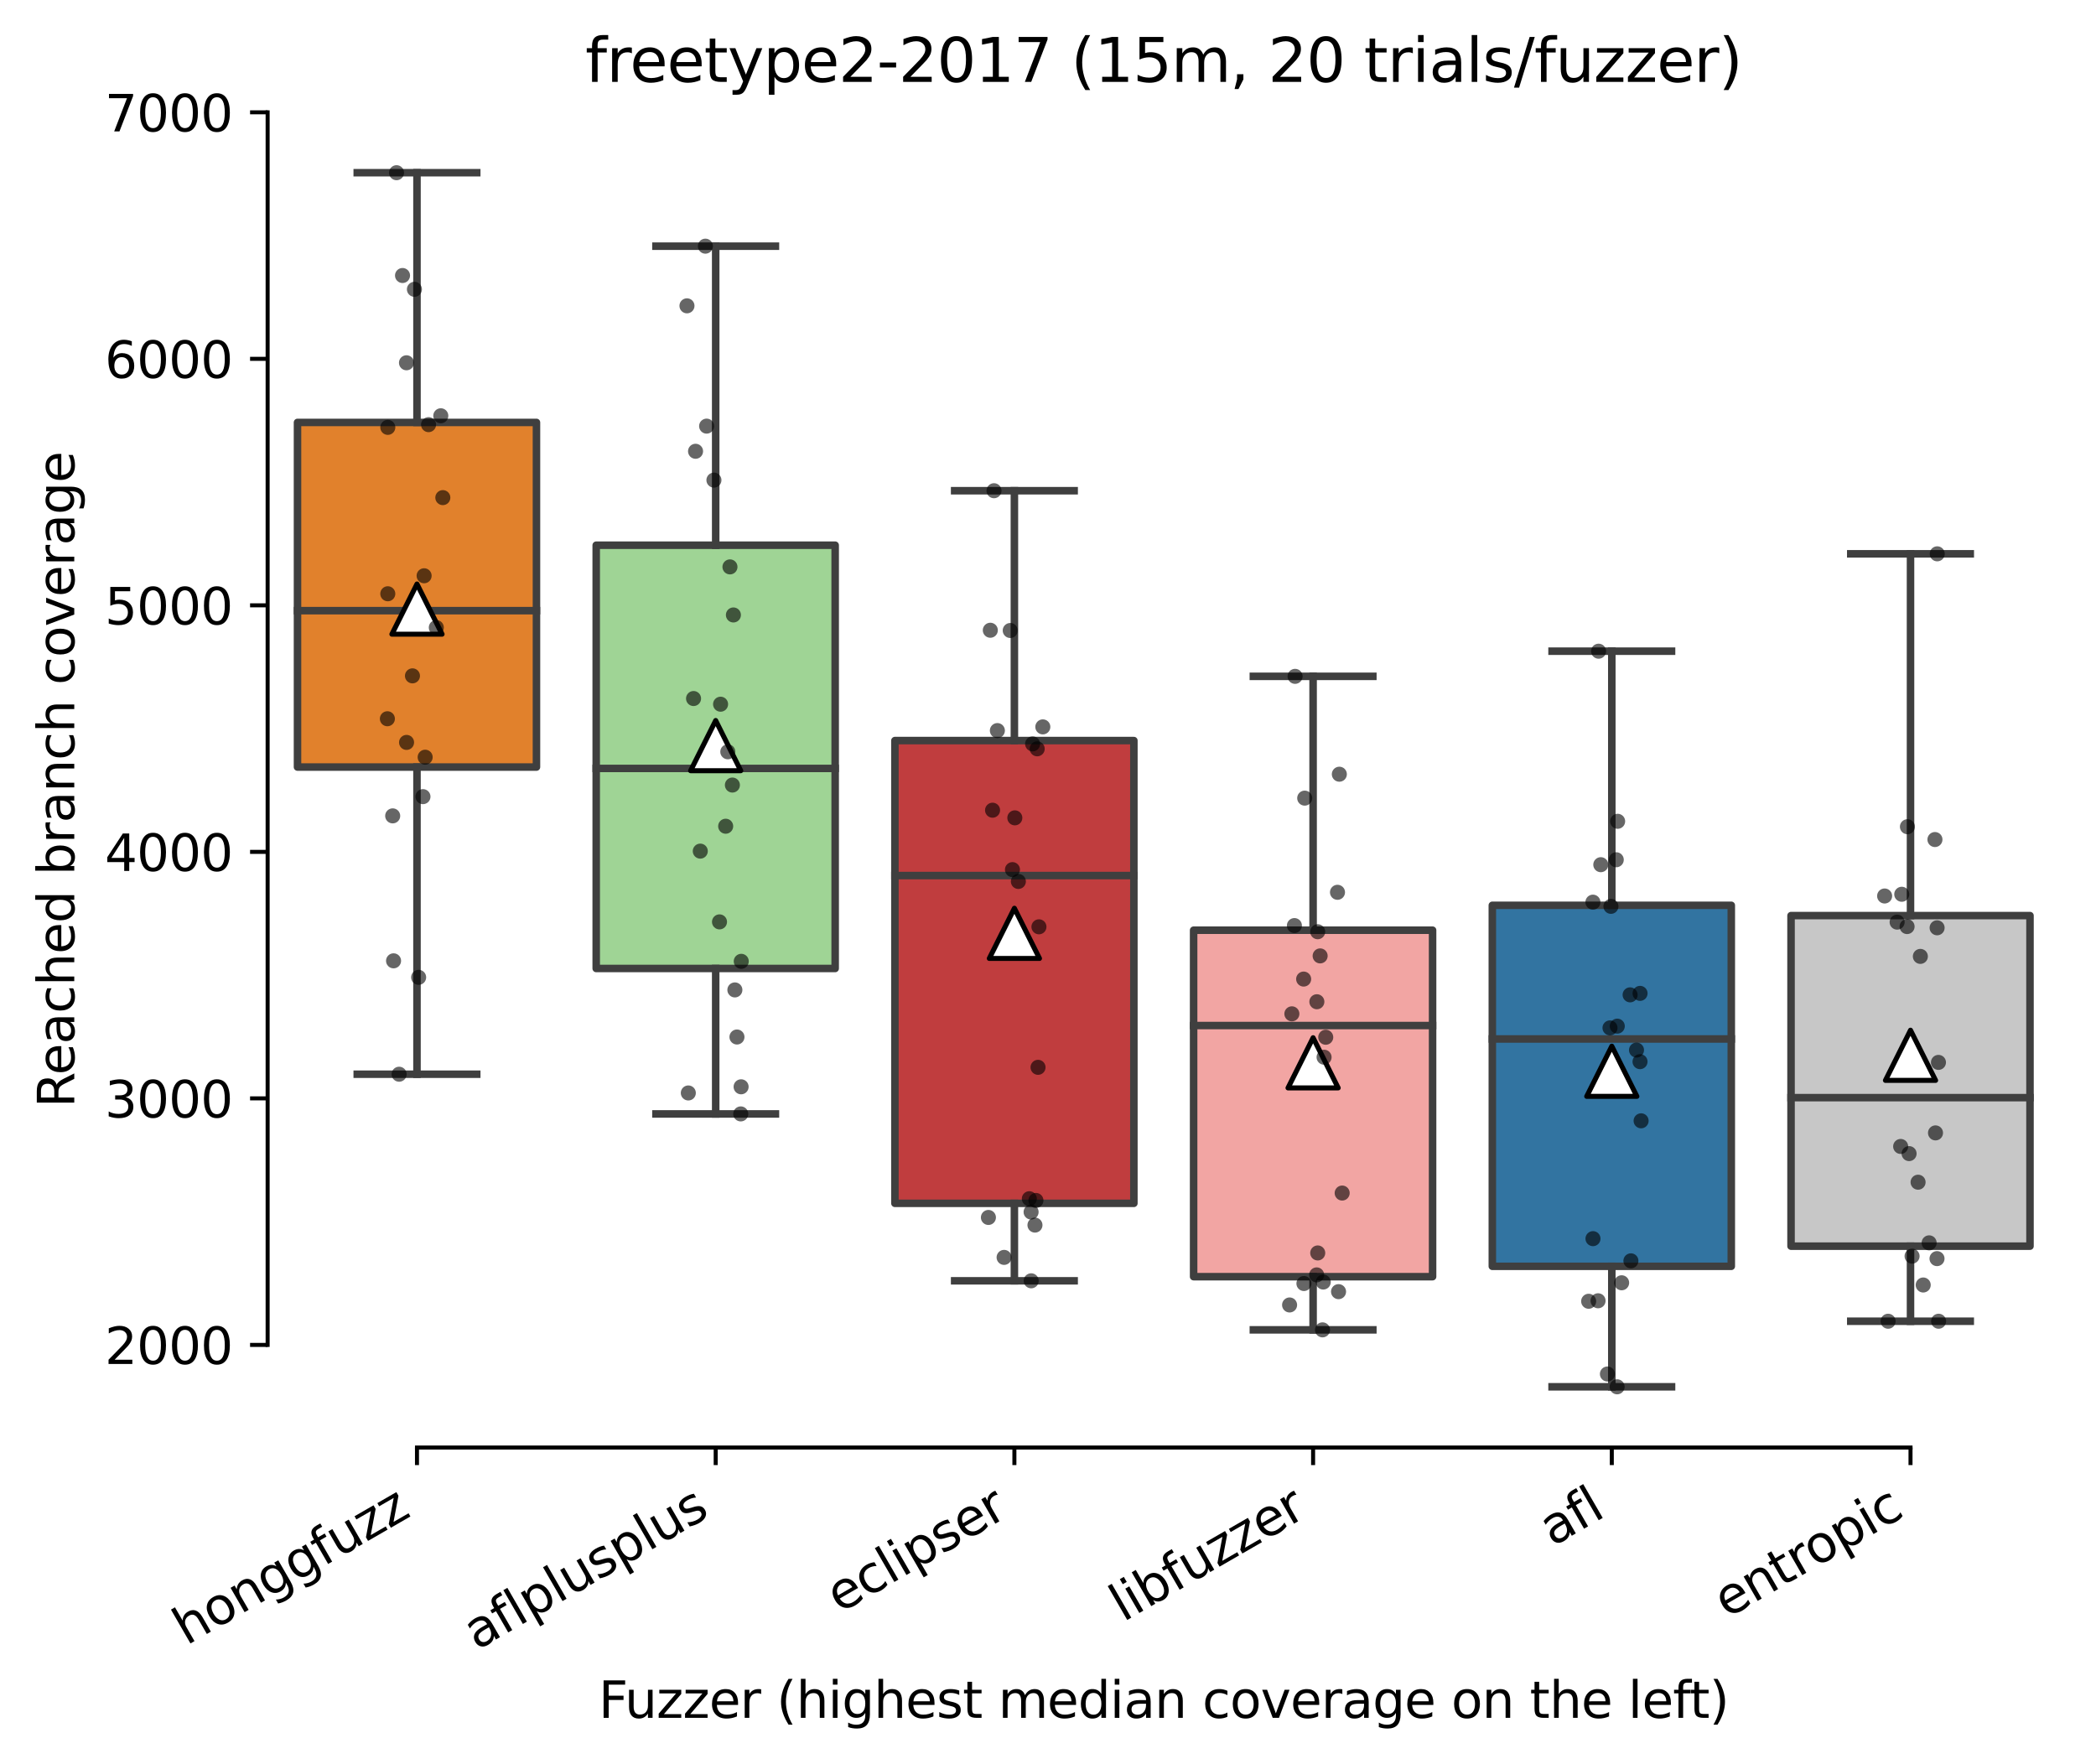 <?xml version="1.0" encoding="utf-8" standalone="no"?>
<!DOCTYPE svg PUBLIC "-//W3C//DTD SVG 1.1//EN"
  "http://www.w3.org/Graphics/SVG/1.1/DTD/svg11.dtd">
<svg xmlns:xlink="http://www.w3.org/1999/xlink" width="417.648pt" height="351.576pt" viewBox="0 0 417.648 351.576" xmlns="http://www.w3.org/2000/svg" version="1.1">
 <defs>
  <style type="text/css">*{stroke-linejoin: round; stroke-linecap: butt}</style>
 </defs>
 <g id="figure_1">
  <g id="patch_1">
   <path d="M 0 351.576 
L 417.648 351.576 
L 417.648 0 
L 0 0 
z
" style="fill: #ffffff"/>
  </g>
  <g id="axes_1">
   <g id="patch_2">
    <path d="M 53.328 288.43 
L 410.448 288.43 
L 410.448 22.318 
L 53.328 22.318 
z
" style="fill: #ffffff"/>
   </g>
   <g id="patch_3">
    <path d="M 59.28 152.844 
L 106.896 152.844 
L 106.896 84.174 
L 59.28 84.174 
L 59.28 152.844 
z
" clip-path="url(#p13f3ee0577)" style="fill: #e1812c; stroke: #3f3f3f; stroke-width: 1.5; stroke-linejoin: miter"/>
   </g>
   <g id="patch_4">
    <path d="M 118.8 192.976 
L 166.416 192.976 
L 166.416 108.636 
L 118.8 108.636 
L 118.8 192.976 
z
" clip-path="url(#p13f3ee0577)" style="fill: #9fd495; stroke: #3f3f3f; stroke-width: 1.5; stroke-linejoin: miter"/>
   </g>
   <g id="patch_5">
    <path d="M 178.32 239.776 
L 225.936 239.776 
L 225.936 147.564 
L 178.32 147.564 
L 178.32 239.776 
z
" clip-path="url(#p13f3ee0577)" style="fill: #c03d3e; stroke: #3f3f3f; stroke-width: 1.5; stroke-linejoin: miter"/>
   </g>
   <g id="patch_6">
    <path d="M 237.84 254.389 
L 285.456 254.389 
L 285.456 185.35 
L 237.84 185.35 
L 237.84 254.389 
z
" clip-path="url(#p13f3ee0577)" style="fill: #f2a5a3; stroke: #3f3f3f; stroke-width: 1.5; stroke-linejoin: miter"/>
   </g>
   <g id="patch_7">
    <path d="M 297.36 252.326 
L 344.976 252.326 
L 344.976 180.389 
L 297.36 180.389 
L 297.36 252.326 
z
" clip-path="url(#p13f3ee0577)" style="fill: #3274a1; stroke: #3f3f3f; stroke-width: 1.5; stroke-linejoin: miter"/>
   </g>
   <g id="patch_8">
    <path d="M 356.88 248.311 
L 404.496 248.311 
L 404.496 182.44 
L 356.88 182.44 
L 356.88 248.311 
z
" clip-path="url(#p13f3ee0577)" style="fill: #c7c7c7; stroke: #3f3f3f; stroke-width: 1.5; stroke-linejoin: miter"/>
   </g>
   <g id="matplotlib.axis_1">
    <g id="xtick_1">
     <g id="line2d_1">
      <defs>
       <path id="m6a68fb9661" d="M 0 0 
L 0 3.5 
" style="stroke: #000000; stroke-width: 0.8"/>
      </defs>
      <g>
       <use xlink:href="#m6a68fb9661" x="83.088" y="288.43" style="stroke: #000000; stroke-width: 0.8"/>
      </g>
     </g>
     <g id="text_1">
      <!-- honggfuzz -->
      <g transform="translate(37.149 327.933)rotate(-30)scale(0.1 -0.1)">
       <defs>
        <path id="DejaVuSans-68" d="M 3513 2113 
L 3513 0 
L 2938 0 
L 2938 2094 
Q 2938 2591 2744 2837 
Q 2550 3084 2163 3084 
Q 1697 3084 1428 2787 
Q 1159 2491 1159 1978 
L 1159 0 
L 581 0 
L 581 4863 
L 1159 4863 
L 1159 2956 
Q 1366 3272 1645 3428 
Q 1925 3584 2291 3584 
Q 2894 3584 3203 3211 
Q 3513 2838 3513 2113 
z
" transform="scale(0.016)"/>
        <path id="DejaVuSans-6f" d="M 1959 3097 
Q 1497 3097 1228 2736 
Q 959 2375 959 1747 
Q 959 1119 1226 758 
Q 1494 397 1959 397 
Q 2419 397 2687 759 
Q 2956 1122 2956 1747 
Q 2956 2369 2687 2733 
Q 2419 3097 1959 3097 
z
M 1959 3584 
Q 2709 3584 3137 3096 
Q 3566 2609 3566 1747 
Q 3566 888 3137 398 
Q 2709 -91 1959 -91 
Q 1206 -91 779 398 
Q 353 888 353 1747 
Q 353 2609 779 3096 
Q 1206 3584 1959 3584 
z
" transform="scale(0.016)"/>
        <path id="DejaVuSans-6e" d="M 3513 2113 
L 3513 0 
L 2938 0 
L 2938 2094 
Q 2938 2591 2744 2837 
Q 2550 3084 2163 3084 
Q 1697 3084 1428 2787 
Q 1159 2491 1159 1978 
L 1159 0 
L 581 0 
L 581 3500 
L 1159 3500 
L 1159 2956 
Q 1366 3272 1645 3428 
Q 1925 3584 2291 3584 
Q 2894 3584 3203 3211 
Q 3513 2838 3513 2113 
z
" transform="scale(0.016)"/>
        <path id="DejaVuSans-67" d="M 2906 1791 
Q 2906 2416 2648 2759 
Q 2391 3103 1925 3103 
Q 1463 3103 1205 2759 
Q 947 2416 947 1791 
Q 947 1169 1205 825 
Q 1463 481 1925 481 
Q 2391 481 2648 825 
Q 2906 1169 2906 1791 
z
M 3481 434 
Q 3481 -459 3084 -895 
Q 2688 -1331 1869 -1331 
Q 1566 -1331 1297 -1286 
Q 1028 -1241 775 -1147 
L 775 -588 
Q 1028 -725 1275 -790 
Q 1522 -856 1778 -856 
Q 2344 -856 2625 -561 
Q 2906 -266 2906 331 
L 2906 616 
Q 2728 306 2450 153 
Q 2172 0 1784 0 
Q 1141 0 747 490 
Q 353 981 353 1791 
Q 353 2603 747 3093 
Q 1141 3584 1784 3584 
Q 2172 3584 2450 3431 
Q 2728 3278 2906 2969 
L 2906 3500 
L 3481 3500 
L 3481 434 
z
" transform="scale(0.016)"/>
        <path id="DejaVuSans-66" d="M 2375 4863 
L 2375 4384 
L 1825 4384 
Q 1516 4384 1395 4259 
Q 1275 4134 1275 3809 
L 1275 3500 
L 2222 3500 
L 2222 3053 
L 1275 3053 
L 1275 0 
L 697 0 
L 697 3053 
L 147 3053 
L 147 3500 
L 697 3500 
L 697 3744 
Q 697 4328 969 4595 
Q 1241 4863 1831 4863 
L 2375 4863 
z
" transform="scale(0.016)"/>
        <path id="DejaVuSans-75" d="M 544 1381 
L 544 3500 
L 1119 3500 
L 1119 1403 
Q 1119 906 1312 657 
Q 1506 409 1894 409 
Q 2359 409 2629 706 
Q 2900 1003 2900 1516 
L 2900 3500 
L 3475 3500 
L 3475 0 
L 2900 0 
L 2900 538 
Q 2691 219 2414 64 
Q 2138 -91 1772 -91 
Q 1169 -91 856 284 
Q 544 659 544 1381 
z
M 1991 3584 
L 1991 3584 
z
" transform="scale(0.016)"/>
        <path id="DejaVuSans-7a" d="M 353 3500 
L 3084 3500 
L 3084 2975 
L 922 459 
L 3084 459 
L 3084 0 
L 275 0 
L 275 525 
L 2438 3041 
L 353 3041 
L 353 3500 
z
" transform="scale(0.016)"/>
       </defs>
       <use xlink:href="#DejaVuSans-68"/>
       <use xlink:href="#DejaVuSans-6f" x="63.379"/>
       <use xlink:href="#DejaVuSans-6e" x="124.561"/>
       <use xlink:href="#DejaVuSans-67" x="187.939"/>
       <use xlink:href="#DejaVuSans-67" x="251.416"/>
       <use xlink:href="#DejaVuSans-66" x="314.893"/>
       <use xlink:href="#DejaVuSans-75" x="350.098"/>
       <use xlink:href="#DejaVuSans-7a" x="413.477"/>
       <use xlink:href="#DejaVuSans-7a" x="465.967"/>
      </g>
     </g>
    </g>
    <g id="xtick_2">
     <g id="line2d_2">
      <g>
       <use xlink:href="#m6a68fb9661" x="142.608" y="288.43" style="stroke: #000000; stroke-width: 0.8"/>
      </g>
     </g>
     <g id="text_2">
      <!-- aflplusplus -->
      <g transform="translate(94.999 328.897)rotate(-30)scale(0.1 -0.1)">
       <defs>
        <path id="DejaVuSans-61" d="M 2194 1759 
Q 1497 1759 1228 1600 
Q 959 1441 959 1056 
Q 959 750 1161 570 
Q 1363 391 1709 391 
Q 2188 391 2477 730 
Q 2766 1069 2766 1631 
L 2766 1759 
L 2194 1759 
z
M 3341 1997 
L 3341 0 
L 2766 0 
L 2766 531 
Q 2569 213 2275 61 
Q 1981 -91 1556 -91 
Q 1019 -91 701 211 
Q 384 513 384 1019 
Q 384 1609 779 1909 
Q 1175 2209 1959 2209 
L 2766 2209 
L 2766 2266 
Q 2766 2663 2505 2880 
Q 2244 3097 1772 3097 
Q 1472 3097 1187 3025 
Q 903 2953 641 2809 
L 641 3341 
Q 956 3463 1253 3523 
Q 1550 3584 1831 3584 
Q 2591 3584 2966 3190 
Q 3341 2797 3341 1997 
z
" transform="scale(0.016)"/>
        <path id="DejaVuSans-6c" d="M 603 4863 
L 1178 4863 
L 1178 0 
L 603 0 
L 603 4863 
z
" transform="scale(0.016)"/>
        <path id="DejaVuSans-70" d="M 1159 525 
L 1159 -1331 
L 581 -1331 
L 581 3500 
L 1159 3500 
L 1159 2969 
Q 1341 3281 1617 3432 
Q 1894 3584 2278 3584 
Q 2916 3584 3314 3078 
Q 3713 2572 3713 1747 
Q 3713 922 3314 415 
Q 2916 -91 2278 -91 
Q 1894 -91 1617 61 
Q 1341 213 1159 525 
z
M 3116 1747 
Q 3116 2381 2855 2742 
Q 2594 3103 2138 3103 
Q 1681 3103 1420 2742 
Q 1159 2381 1159 1747 
Q 1159 1113 1420 752 
Q 1681 391 2138 391 
Q 2594 391 2855 752 
Q 3116 1113 3116 1747 
z
" transform="scale(0.016)"/>
        <path id="DejaVuSans-73" d="M 2834 3397 
L 2834 2853 
Q 2591 2978 2328 3040 
Q 2066 3103 1784 3103 
Q 1356 3103 1142 2972 
Q 928 2841 928 2578 
Q 928 2378 1081 2264 
Q 1234 2150 1697 2047 
L 1894 2003 
Q 2506 1872 2764 1633 
Q 3022 1394 3022 966 
Q 3022 478 2636 193 
Q 2250 -91 1575 -91 
Q 1294 -91 989 -36 
Q 684 19 347 128 
L 347 722 
Q 666 556 975 473 
Q 1284 391 1588 391 
Q 1994 391 2212 530 
Q 2431 669 2431 922 
Q 2431 1156 2273 1281 
Q 2116 1406 1581 1522 
L 1381 1569 
Q 847 1681 609 1914 
Q 372 2147 372 2553 
Q 372 3047 722 3315 
Q 1072 3584 1716 3584 
Q 2034 3584 2315 3537 
Q 2597 3491 2834 3397 
z
" transform="scale(0.016)"/>
       </defs>
       <use xlink:href="#DejaVuSans-61"/>
       <use xlink:href="#DejaVuSans-66" x="61.279"/>
       <use xlink:href="#DejaVuSans-6c" x="96.484"/>
       <use xlink:href="#DejaVuSans-70" x="124.268"/>
       <use xlink:href="#DejaVuSans-6c" x="187.744"/>
       <use xlink:href="#DejaVuSans-75" x="215.527"/>
       <use xlink:href="#DejaVuSans-73" x="278.906"/>
       <use xlink:href="#DejaVuSans-70" x="331.006"/>
       <use xlink:href="#DejaVuSans-6c" x="394.482"/>
       <use xlink:href="#DejaVuSans-75" x="422.266"/>
       <use xlink:href="#DejaVuSans-73" x="485.645"/>
      </g>
     </g>
    </g>
    <g id="xtick_3">
     <g id="line2d_3">
      <g>
       <use xlink:href="#m6a68fb9661" x="202.128" y="288.43" style="stroke: #000000; stroke-width: 0.8"/>
      </g>
     </g>
     <g id="text_3">
      <!-- eclipser -->
      <g transform="translate(167.288 321.525)rotate(-30)scale(0.1 -0.1)">
       <defs>
        <path id="DejaVuSans-65" d="M 3597 1894 
L 3597 1613 
L 953 1613 
Q 991 1019 1311 708 
Q 1631 397 2203 397 
Q 2534 397 2845 478 
Q 3156 559 3463 722 
L 3463 178 
Q 3153 47 2828 -22 
Q 2503 -91 2169 -91 
Q 1331 -91 842 396 
Q 353 884 353 1716 
Q 353 2575 817 3079 
Q 1281 3584 2069 3584 
Q 2775 3584 3186 3129 
Q 3597 2675 3597 1894 
z
M 3022 2063 
Q 3016 2534 2758 2815 
Q 2500 3097 2075 3097 
Q 1594 3097 1305 2825 
Q 1016 2553 972 2059 
L 3022 2063 
z
" transform="scale(0.016)"/>
        <path id="DejaVuSans-63" d="M 3122 3366 
L 3122 2828 
Q 2878 2963 2633 3030 
Q 2388 3097 2138 3097 
Q 1578 3097 1268 2742 
Q 959 2388 959 1747 
Q 959 1106 1268 751 
Q 1578 397 2138 397 
Q 2388 397 2633 464 
Q 2878 531 3122 666 
L 3122 134 
Q 2881 22 2623 -34 
Q 2366 -91 2075 -91 
Q 1284 -91 818 406 
Q 353 903 353 1747 
Q 353 2603 823 3093 
Q 1294 3584 2113 3584 
Q 2378 3584 2631 3529 
Q 2884 3475 3122 3366 
z
" transform="scale(0.016)"/>
        <path id="DejaVuSans-69" d="M 603 3500 
L 1178 3500 
L 1178 0 
L 603 0 
L 603 3500 
z
M 603 4863 
L 1178 4863 
L 1178 4134 
L 603 4134 
L 603 4863 
z
" transform="scale(0.016)"/>
        <path id="DejaVuSans-72" d="M 2631 2963 
Q 2534 3019 2420 3045 
Q 2306 3072 2169 3072 
Q 1681 3072 1420 2755 
Q 1159 2438 1159 1844 
L 1159 0 
L 581 0 
L 581 3500 
L 1159 3500 
L 1159 2956 
Q 1341 3275 1631 3429 
Q 1922 3584 2338 3584 
Q 2397 3584 2469 3576 
Q 2541 3569 2628 3553 
L 2631 2963 
z
" transform="scale(0.016)"/>
       </defs>
       <use xlink:href="#DejaVuSans-65"/>
       <use xlink:href="#DejaVuSans-63" x="61.523"/>
       <use xlink:href="#DejaVuSans-6c" x="116.504"/>
       <use xlink:href="#DejaVuSans-69" x="144.287"/>
       <use xlink:href="#DejaVuSans-70" x="172.07"/>
       <use xlink:href="#DejaVuSans-73" x="235.547"/>
       <use xlink:href="#DejaVuSans-65" x="287.646"/>
       <use xlink:href="#DejaVuSans-72" x="349.17"/>
      </g>
     </g>
    </g>
    <g id="xtick_4">
     <g id="line2d_4">
      <g>
       <use xlink:href="#m6a68fb9661" x="261.648" y="288.43" style="stroke: #000000; stroke-width: 0.8"/>
      </g>
     </g>
     <g id="text_4">
      <!-- libfuzzer -->
      <g transform="translate(223.782 323.272)rotate(-30)scale(0.1 -0.1)">
       <defs>
        <path id="DejaVuSans-62" d="M 3116 1747 
Q 3116 2381 2855 2742 
Q 2594 3103 2138 3103 
Q 1681 3103 1420 2742 
Q 1159 2381 1159 1747 
Q 1159 1113 1420 752 
Q 1681 391 2138 391 
Q 2594 391 2855 752 
Q 3116 1113 3116 1747 
z
M 1159 2969 
Q 1341 3281 1617 3432 
Q 1894 3584 2278 3584 
Q 2916 3584 3314 3078 
Q 3713 2572 3713 1747 
Q 3713 922 3314 415 
Q 2916 -91 2278 -91 
Q 1894 -91 1617 61 
Q 1341 213 1159 525 
L 1159 0 
L 581 0 
L 581 4863 
L 1159 4863 
L 1159 2969 
z
" transform="scale(0.016)"/>
       </defs>
       <use xlink:href="#DejaVuSans-6c"/>
       <use xlink:href="#DejaVuSans-69" x="27.783"/>
       <use xlink:href="#DejaVuSans-62" x="55.566"/>
       <use xlink:href="#DejaVuSans-66" x="119.043"/>
       <use xlink:href="#DejaVuSans-75" x="154.248"/>
       <use xlink:href="#DejaVuSans-7a" x="217.627"/>
       <use xlink:href="#DejaVuSans-7a" x="270.117"/>
       <use xlink:href="#DejaVuSans-65" x="322.607"/>
       <use xlink:href="#DejaVuSans-72" x="384.131"/>
      </g>
     </g>
    </g>
    <g id="xtick_5">
     <g id="line2d_5">
      <g>
       <use xlink:href="#m6a68fb9661" x="321.168" y="288.43" style="stroke: #000000; stroke-width: 0.8"/>
      </g>
     </g>
     <g id="text_5">
      <!-- afl -->
      <g transform="translate(309.367 308.224)rotate(-30)scale(0.1 -0.1)">
       <use xlink:href="#DejaVuSans-61"/>
       <use xlink:href="#DejaVuSans-66" x="61.279"/>
       <use xlink:href="#DejaVuSans-6c" x="96.484"/>
      </g>
     </g>
    </g>
    <g id="xtick_6">
     <g id="line2d_6">
      <g>
       <use xlink:href="#m6a68fb9661" x="380.688" y="288.43" style="stroke: #000000; stroke-width: 0.8"/>
      </g>
     </g>
     <g id="text_6">
      <!-- entropic -->
      <g transform="translate(344.106 322.531)rotate(-30)scale(0.1 -0.1)">
       <defs>
        <path id="DejaVuSans-74" d="M 1172 4494 
L 1172 3500 
L 2356 3500 
L 2356 3053 
L 1172 3053 
L 1172 1153 
Q 1172 725 1289 603 
Q 1406 481 1766 481 
L 2356 481 
L 2356 0 
L 1766 0 
Q 1100 0 847 248 
Q 594 497 594 1153 
L 594 3053 
L 172 3053 
L 172 3500 
L 594 3500 
L 594 4494 
L 1172 4494 
z
" transform="scale(0.016)"/>
       </defs>
       <use xlink:href="#DejaVuSans-65"/>
       <use xlink:href="#DejaVuSans-6e" x="61.523"/>
       <use xlink:href="#DejaVuSans-74" x="124.902"/>
       <use xlink:href="#DejaVuSans-72" x="164.111"/>
       <use xlink:href="#DejaVuSans-6f" x="202.975"/>
       <use xlink:href="#DejaVuSans-70" x="264.156"/>
       <use xlink:href="#DejaVuSans-69" x="327.633"/>
       <use xlink:href="#DejaVuSans-63" x="355.416"/>
      </g>
     </g>
    </g>
    <g id="text_7">
     <!-- Fuzzer (highest median coverage on the left) -->
     <g transform="translate(119.27 342.297)scale(0.1 -0.1)">
      <defs>
       <path id="DejaVuSans-46" d="M 628 4666 
L 3309 4666 
L 3309 4134 
L 1259 4134 
L 1259 2759 
L 3109 2759 
L 3109 2228 
L 1259 2228 
L 1259 0 
L 628 0 
L 628 4666 
z
" transform="scale(0.016)"/>
       <path id="DejaVuSans-20" transform="scale(0.016)"/>
       <path id="DejaVuSans-28" d="M 1984 4856 
Q 1566 4138 1362 3434 
Q 1159 2731 1159 2009 
Q 1159 1288 1364 580 
Q 1569 -128 1984 -844 
L 1484 -844 
Q 1016 -109 783 600 
Q 550 1309 550 2009 
Q 550 2706 781 3412 
Q 1013 4119 1484 4856 
L 1984 4856 
z
" transform="scale(0.016)"/>
       <path id="DejaVuSans-6d" d="M 3328 2828 
Q 3544 3216 3844 3400 
Q 4144 3584 4550 3584 
Q 5097 3584 5394 3201 
Q 5691 2819 5691 2113 
L 5691 0 
L 5113 0 
L 5113 2094 
Q 5113 2597 4934 2840 
Q 4756 3084 4391 3084 
Q 3944 3084 3684 2787 
Q 3425 2491 3425 1978 
L 3425 0 
L 2847 0 
L 2847 2094 
Q 2847 2600 2669 2842 
Q 2491 3084 2119 3084 
Q 1678 3084 1418 2786 
Q 1159 2488 1159 1978 
L 1159 0 
L 581 0 
L 581 3500 
L 1159 3500 
L 1159 2956 
Q 1356 3278 1631 3431 
Q 1906 3584 2284 3584 
Q 2666 3584 2933 3390 
Q 3200 3197 3328 2828 
z
" transform="scale(0.016)"/>
       <path id="DejaVuSans-64" d="M 2906 2969 
L 2906 4863 
L 3481 4863 
L 3481 0 
L 2906 0 
L 2906 525 
Q 2725 213 2448 61 
Q 2172 -91 1784 -91 
Q 1150 -91 751 415 
Q 353 922 353 1747 
Q 353 2572 751 3078 
Q 1150 3584 1784 3584 
Q 2172 3584 2448 3432 
Q 2725 3281 2906 2969 
z
M 947 1747 
Q 947 1113 1208 752 
Q 1469 391 1925 391 
Q 2381 391 2643 752 
Q 2906 1113 2906 1747 
Q 2906 2381 2643 2742 
Q 2381 3103 1925 3103 
Q 1469 3103 1208 2742 
Q 947 2381 947 1747 
z
" transform="scale(0.016)"/>
       <path id="DejaVuSans-76" d="M 191 3500 
L 800 3500 
L 1894 563 
L 2988 3500 
L 3597 3500 
L 2284 0 
L 1503 0 
L 191 3500 
z
" transform="scale(0.016)"/>
       <path id="DejaVuSans-29" d="M 513 4856 
L 1013 4856 
Q 1481 4119 1714 3412 
Q 1947 2706 1947 2009 
Q 1947 1309 1714 600 
Q 1481 -109 1013 -844 
L 513 -844 
Q 928 -128 1133 580 
Q 1338 1288 1338 2009 
Q 1338 2731 1133 3434 
Q 928 4138 513 4856 
z
" transform="scale(0.016)"/>
      </defs>
      <use xlink:href="#DejaVuSans-46"/>
      <use xlink:href="#DejaVuSans-75" x="52.02"/>
      <use xlink:href="#DejaVuSans-7a" x="115.398"/>
      <use xlink:href="#DejaVuSans-7a" x="167.889"/>
      <use xlink:href="#DejaVuSans-65" x="220.379"/>
      <use xlink:href="#DejaVuSans-72" x="281.902"/>
      <use xlink:href="#DejaVuSans-20" x="323.016"/>
      <use xlink:href="#DejaVuSans-28" x="354.803"/>
      <use xlink:href="#DejaVuSans-68" x="393.816"/>
      <use xlink:href="#DejaVuSans-69" x="457.195"/>
      <use xlink:href="#DejaVuSans-67" x="484.979"/>
      <use xlink:href="#DejaVuSans-68" x="548.455"/>
      <use xlink:href="#DejaVuSans-65" x="611.834"/>
      <use xlink:href="#DejaVuSans-73" x="673.357"/>
      <use xlink:href="#DejaVuSans-74" x="725.457"/>
      <use xlink:href="#DejaVuSans-20" x="764.666"/>
      <use xlink:href="#DejaVuSans-6d" x="796.453"/>
      <use xlink:href="#DejaVuSans-65" x="893.865"/>
      <use xlink:href="#DejaVuSans-64" x="955.389"/>
      <use xlink:href="#DejaVuSans-69" x="1018.865"/>
      <use xlink:href="#DejaVuSans-61" x="1046.648"/>
      <use xlink:href="#DejaVuSans-6e" x="1107.928"/>
      <use xlink:href="#DejaVuSans-20" x="1171.307"/>
      <use xlink:href="#DejaVuSans-63" x="1203.094"/>
      <use xlink:href="#DejaVuSans-6f" x="1258.074"/>
      <use xlink:href="#DejaVuSans-76" x="1319.256"/>
      <use xlink:href="#DejaVuSans-65" x="1378.436"/>
      <use xlink:href="#DejaVuSans-72" x="1439.959"/>
      <use xlink:href="#DejaVuSans-61" x="1481.072"/>
      <use xlink:href="#DejaVuSans-67" x="1542.352"/>
      <use xlink:href="#DejaVuSans-65" x="1605.828"/>
      <use xlink:href="#DejaVuSans-20" x="1667.352"/>
      <use xlink:href="#DejaVuSans-6f" x="1699.139"/>
      <use xlink:href="#DejaVuSans-6e" x="1760.32"/>
      <use xlink:href="#DejaVuSans-20" x="1823.699"/>
      <use xlink:href="#DejaVuSans-74" x="1855.486"/>
      <use xlink:href="#DejaVuSans-68" x="1894.695"/>
      <use xlink:href="#DejaVuSans-65" x="1958.074"/>
      <use xlink:href="#DejaVuSans-20" x="2019.598"/>
      <use xlink:href="#DejaVuSans-6c" x="2051.385"/>
      <use xlink:href="#DejaVuSans-65" x="2079.168"/>
      <use xlink:href="#DejaVuSans-66" x="2140.691"/>
      <use xlink:href="#DejaVuSans-74" x="2174.146"/>
      <use xlink:href="#DejaVuSans-29" x="2213.355"/>
     </g>
    </g>
   </g>
   <g id="matplotlib.axis_2">
    <g id="ytick_1">
     <g id="line2d_7">
      <defs>
       <path id="mdddba0b509" d="M 0 0 
L -3.5 0 
" style="stroke: #000000; stroke-width: 0.8"/>
      </defs>
      <g>
       <use xlink:href="#mdddba0b509" x="53.328" y="267.984" style="stroke: #000000; stroke-width: 0.8"/>
      </g>
     </g>
     <g id="text_8">
      <!-- 2000 -->
      <g transform="translate(20.878 271.783)scale(0.1 -0.1)">
       <defs>
        <path id="DejaVuSans-32" d="M 1228 531 
L 3431 531 
L 3431 0 
L 469 0 
L 469 531 
Q 828 903 1448 1529 
Q 2069 2156 2228 2338 
Q 2531 2678 2651 2914 
Q 2772 3150 2772 3378 
Q 2772 3750 2511 3984 
Q 2250 4219 1831 4219 
Q 1534 4219 1204 4116 
Q 875 4013 500 3803 
L 500 4441 
Q 881 4594 1212 4672 
Q 1544 4750 1819 4750 
Q 2544 4750 2975 4387 
Q 3406 4025 3406 3419 
Q 3406 3131 3298 2873 
Q 3191 2616 2906 2266 
Q 2828 2175 2409 1742 
Q 1991 1309 1228 531 
z
" transform="scale(0.016)"/>
        <path id="DejaVuSans-30" d="M 2034 4250 
Q 1547 4250 1301 3770 
Q 1056 3291 1056 2328 
Q 1056 1369 1301 889 
Q 1547 409 2034 409 
Q 2525 409 2770 889 
Q 3016 1369 3016 2328 
Q 3016 3291 2770 3770 
Q 2525 4250 2034 4250 
z
M 2034 4750 
Q 2819 4750 3233 4129 
Q 3647 3509 3647 2328 
Q 3647 1150 3233 529 
Q 2819 -91 2034 -91 
Q 1250 -91 836 529 
Q 422 1150 422 2328 
Q 422 3509 836 4129 
Q 1250 4750 2034 4750 
z
" transform="scale(0.016)"/>
       </defs>
       <use xlink:href="#DejaVuSans-32"/>
       <use xlink:href="#DejaVuSans-30" x="63.623"/>
       <use xlink:href="#DejaVuSans-30" x="127.246"/>
       <use xlink:href="#DejaVuSans-30" x="190.869"/>
      </g>
     </g>
    </g>
    <g id="ytick_2">
     <g id="line2d_8">
      <g>
       <use xlink:href="#mdddba0b509" x="53.328" y="218.863" style="stroke: #000000; stroke-width: 0.8"/>
      </g>
     </g>
     <g id="text_9">
      <!-- 3000 -->
      <g transform="translate(20.878 222.662)scale(0.1 -0.1)">
       <defs>
        <path id="DejaVuSans-33" d="M 2597 2516 
Q 3050 2419 3304 2112 
Q 3559 1806 3559 1356 
Q 3559 666 3084 287 
Q 2609 -91 1734 -91 
Q 1441 -91 1130 -33 
Q 819 25 488 141 
L 488 750 
Q 750 597 1062 519 
Q 1375 441 1716 441 
Q 2309 441 2620 675 
Q 2931 909 2931 1356 
Q 2931 1769 2642 2001 
Q 2353 2234 1838 2234 
L 1294 2234 
L 1294 2753 
L 1863 2753 
Q 2328 2753 2575 2939 
Q 2822 3125 2822 3475 
Q 2822 3834 2567 4026 
Q 2313 4219 1838 4219 
Q 1578 4219 1281 4162 
Q 984 4106 628 3988 
L 628 4550 
Q 988 4650 1302 4700 
Q 1616 4750 1894 4750 
Q 2613 4750 3031 4423 
Q 3450 4097 3450 3541 
Q 3450 3153 3228 2886 
Q 3006 2619 2597 2516 
z
" transform="scale(0.016)"/>
       </defs>
       <use xlink:href="#DejaVuSans-33"/>
       <use xlink:href="#DejaVuSans-30" x="63.623"/>
       <use xlink:href="#DejaVuSans-30" x="127.246"/>
       <use xlink:href="#DejaVuSans-30" x="190.869"/>
      </g>
     </g>
    </g>
    <g id="ytick_3">
     <g id="line2d_9">
      <g>
       <use xlink:href="#mdddba0b509" x="53.328" y="169.742" style="stroke: #000000; stroke-width: 0.8"/>
      </g>
     </g>
     <g id="text_10">
      <!-- 4000 -->
      <g transform="translate(20.878 173.541)scale(0.1 -0.1)">
       <defs>
        <path id="DejaVuSans-34" d="M 2419 4116 
L 825 1625 
L 2419 1625 
L 2419 4116 
z
M 2253 4666 
L 3047 4666 
L 3047 1625 
L 3713 1625 
L 3713 1100 
L 3047 1100 
L 3047 0 
L 2419 0 
L 2419 1100 
L 313 1100 
L 313 1709 
L 2253 4666 
z
" transform="scale(0.016)"/>
       </defs>
       <use xlink:href="#DejaVuSans-34"/>
       <use xlink:href="#DejaVuSans-30" x="63.623"/>
       <use xlink:href="#DejaVuSans-30" x="127.246"/>
       <use xlink:href="#DejaVuSans-30" x="190.869"/>
      </g>
     </g>
    </g>
    <g id="ytick_4">
     <g id="line2d_10">
      <g>
       <use xlink:href="#mdddba0b509" x="53.328" y="120.621" style="stroke: #000000; stroke-width: 0.8"/>
      </g>
     </g>
     <g id="text_11">
      <!-- 5000 -->
      <g transform="translate(20.878 124.42)scale(0.1 -0.1)">
       <defs>
        <path id="DejaVuSans-35" d="M 691 4666 
L 3169 4666 
L 3169 4134 
L 1269 4134 
L 1269 2991 
Q 1406 3038 1543 3061 
Q 1681 3084 1819 3084 
Q 2600 3084 3056 2656 
Q 3513 2228 3513 1497 
Q 3513 744 3044 326 
Q 2575 -91 1722 -91 
Q 1428 -91 1123 -41 
Q 819 9 494 109 
L 494 744 
Q 775 591 1075 516 
Q 1375 441 1709 441 
Q 2250 441 2565 725 
Q 2881 1009 2881 1497 
Q 2881 1984 2565 2268 
Q 2250 2553 1709 2553 
Q 1456 2553 1204 2497 
Q 953 2441 691 2322 
L 691 4666 
z
" transform="scale(0.016)"/>
       </defs>
       <use xlink:href="#DejaVuSans-35"/>
       <use xlink:href="#DejaVuSans-30" x="63.623"/>
       <use xlink:href="#DejaVuSans-30" x="127.246"/>
       <use xlink:href="#DejaVuSans-30" x="190.869"/>
      </g>
     </g>
    </g>
    <g id="ytick_5">
     <g id="line2d_11">
      <g>
       <use xlink:href="#mdddba0b509" x="53.328" y="71.5" style="stroke: #000000; stroke-width: 0.8"/>
      </g>
     </g>
     <g id="text_12">
      <!-- 6000 -->
      <g transform="translate(20.878 75.3)scale(0.1 -0.1)">
       <defs>
        <path id="DejaVuSans-36" d="M 2113 2584 
Q 1688 2584 1439 2293 
Q 1191 2003 1191 1497 
Q 1191 994 1439 701 
Q 1688 409 2113 409 
Q 2538 409 2786 701 
Q 3034 994 3034 1497 
Q 3034 2003 2786 2293 
Q 2538 2584 2113 2584 
z
M 3366 4563 
L 3366 3988 
Q 3128 4100 2886 4159 
Q 2644 4219 2406 4219 
Q 1781 4219 1451 3797 
Q 1122 3375 1075 2522 
Q 1259 2794 1537 2939 
Q 1816 3084 2150 3084 
Q 2853 3084 3261 2657 
Q 3669 2231 3669 1497 
Q 3669 778 3244 343 
Q 2819 -91 2113 -91 
Q 1303 -91 875 529 
Q 447 1150 447 2328 
Q 447 3434 972 4092 
Q 1497 4750 2381 4750 
Q 2619 4750 2861 4703 
Q 3103 4656 3366 4563 
z
" transform="scale(0.016)"/>
       </defs>
       <use xlink:href="#DejaVuSans-36"/>
       <use xlink:href="#DejaVuSans-30" x="63.623"/>
       <use xlink:href="#DejaVuSans-30" x="127.246"/>
       <use xlink:href="#DejaVuSans-30" x="190.869"/>
      </g>
     </g>
    </g>
    <g id="ytick_6">
     <g id="line2d_12">
      <g>
       <use xlink:href="#mdddba0b509" x="53.328" y="22.38" style="stroke: #000000; stroke-width: 0.8"/>
      </g>
     </g>
     <g id="text_13">
      <!-- 7000 -->
      <g transform="translate(20.878 26.179)scale(0.1 -0.1)">
       <defs>
        <path id="DejaVuSans-37" d="M 525 4666 
L 3525 4666 
L 3525 4397 
L 1831 0 
L 1172 0 
L 2766 4134 
L 525 4134 
L 525 4666 
z
" transform="scale(0.016)"/>
       </defs>
       <use xlink:href="#DejaVuSans-37"/>
       <use xlink:href="#DejaVuSans-30" x="63.623"/>
       <use xlink:href="#DejaVuSans-30" x="127.246"/>
       <use xlink:href="#DejaVuSans-30" x="190.869"/>
      </g>
     </g>
    </g>
    <g id="text_14">
     <!-- Reached branch coverage -->
     <g transform="translate(14.798 220.706)rotate(-90)scale(0.1 -0.1)">
      <defs>
       <path id="DejaVuSans-52" d="M 2841 2188 
Q 3044 2119 3236 1894 
Q 3428 1669 3622 1275 
L 4263 0 
L 3584 0 
L 2988 1197 
Q 2756 1666 2539 1819 
Q 2322 1972 1947 1972 
L 1259 1972 
L 1259 0 
L 628 0 
L 628 4666 
L 2053 4666 
Q 2853 4666 3247 4331 
Q 3641 3997 3641 3322 
Q 3641 2881 3436 2590 
Q 3231 2300 2841 2188 
z
M 1259 4147 
L 1259 2491 
L 2053 2491 
Q 2509 2491 2742 2702 
Q 2975 2913 2975 3322 
Q 2975 3731 2742 3939 
Q 2509 4147 2053 4147 
L 1259 4147 
z
" transform="scale(0.016)"/>
      </defs>
      <use xlink:href="#DejaVuSans-52"/>
      <use xlink:href="#DejaVuSans-65" x="64.982"/>
      <use xlink:href="#DejaVuSans-61" x="126.506"/>
      <use xlink:href="#DejaVuSans-63" x="187.785"/>
      <use xlink:href="#DejaVuSans-68" x="242.766"/>
      <use xlink:href="#DejaVuSans-65" x="306.145"/>
      <use xlink:href="#DejaVuSans-64" x="367.668"/>
      <use xlink:href="#DejaVuSans-20" x="431.145"/>
      <use xlink:href="#DejaVuSans-62" x="462.932"/>
      <use xlink:href="#DejaVuSans-72" x="526.408"/>
      <use xlink:href="#DejaVuSans-61" x="567.521"/>
      <use xlink:href="#DejaVuSans-6e" x="628.801"/>
      <use xlink:href="#DejaVuSans-63" x="692.18"/>
      <use xlink:href="#DejaVuSans-68" x="747.16"/>
      <use xlink:href="#DejaVuSans-20" x="810.539"/>
      <use xlink:href="#DejaVuSans-63" x="842.326"/>
      <use xlink:href="#DejaVuSans-6f" x="897.307"/>
      <use xlink:href="#DejaVuSans-76" x="958.488"/>
      <use xlink:href="#DejaVuSans-65" x="1017.668"/>
      <use xlink:href="#DejaVuSans-72" x="1079.191"/>
      <use xlink:href="#DejaVuSans-61" x="1120.305"/>
      <use xlink:href="#DejaVuSans-67" x="1181.584"/>
      <use xlink:href="#DejaVuSans-65" x="1245.061"/>
     </g>
    </g>
   </g>
   <g id="line2d_13">
    <path d="M 83.088 152.844 
L 83.088 214.049 
" clip-path="url(#p13f3ee0577)" style="fill: none; stroke: #3f3f3f; stroke-width: 1.5; stroke-linecap: square"/>
   </g>
   <g id="line2d_14">
    <path d="M 83.088 84.174 
L 83.088 34.414 
" clip-path="url(#p13f3ee0577)" style="fill: none; stroke: #3f3f3f; stroke-width: 1.5; stroke-linecap: square"/>
   </g>
   <g id="line2d_15">
    <path d="M 71.184 214.049 
L 94.992 214.049 
" clip-path="url(#p13f3ee0577)" style="fill: none; stroke: #3f3f3f; stroke-width: 1.5; stroke-linecap: square"/>
   </g>
   <g id="line2d_16">
    <path d="M 71.184 34.414 
L 94.992 34.414 
" clip-path="url(#p13f3ee0577)" style="fill: none; stroke: #3f3f3f; stroke-width: 1.5; stroke-linecap: square"/>
   </g>
   <g id="line2d_17"/>
   <g id="line2d_18">
    <path d="M 142.608 192.976 
L 142.608 221.957 
" clip-path="url(#p13f3ee0577)" style="fill: none; stroke: #3f3f3f; stroke-width: 1.5; stroke-linecap: square"/>
   </g>
   <g id="line2d_19">
    <path d="M 142.608 108.636 
L 142.608 49.052 
" clip-path="url(#p13f3ee0577)" style="fill: none; stroke: #3f3f3f; stroke-width: 1.5; stroke-linecap: square"/>
   </g>
   <g id="line2d_20">
    <path d="M 130.704 221.957 
L 154.512 221.957 
" clip-path="url(#p13f3ee0577)" style="fill: none; stroke: #3f3f3f; stroke-width: 1.5; stroke-linecap: square"/>
   </g>
   <g id="line2d_21">
    <path d="M 130.704 49.052 
L 154.512 49.052 
" clip-path="url(#p13f3ee0577)" style="fill: none; stroke: #3f3f3f; stroke-width: 1.5; stroke-linecap: square"/>
   </g>
   <g id="line2d_22"/>
   <g id="line2d_23">
    <path d="M 202.128 239.776 
L 202.128 255.212 
" clip-path="url(#p13f3ee0577)" style="fill: none; stroke: #3f3f3f; stroke-width: 1.5; stroke-linecap: square"/>
   </g>
   <g id="line2d_24">
    <path d="M 202.128 147.564 
L 202.128 97.78 
" clip-path="url(#p13f3ee0577)" style="fill: none; stroke: #3f3f3f; stroke-width: 1.5; stroke-linecap: square"/>
   </g>
   <g id="line2d_25">
    <path d="M 190.224 255.212 
L 214.032 255.212 
" clip-path="url(#p13f3ee0577)" style="fill: none; stroke: #3f3f3f; stroke-width: 1.5; stroke-linecap: square"/>
   </g>
   <g id="line2d_26">
    <path d="M 190.224 97.78 
L 214.032 97.78 
" clip-path="url(#p13f3ee0577)" style="fill: none; stroke: #3f3f3f; stroke-width: 1.5; stroke-linecap: square"/>
   </g>
   <g id="line2d_27"/>
   <g id="line2d_28">
    <path d="M 261.648 254.389 
L 261.648 264.987 
" clip-path="url(#p13f3ee0577)" style="fill: none; stroke: #3f3f3f; stroke-width: 1.5; stroke-linecap: square"/>
   </g>
   <g id="line2d_29">
    <path d="M 261.648 185.35 
L 261.648 134.768 
" clip-path="url(#p13f3ee0577)" style="fill: none; stroke: #3f3f3f; stroke-width: 1.5; stroke-linecap: square"/>
   </g>
   <g id="line2d_30">
    <path d="M 249.744 264.987 
L 273.552 264.987 
" clip-path="url(#p13f3ee0577)" style="fill: none; stroke: #3f3f3f; stroke-width: 1.5; stroke-linecap: square"/>
   </g>
   <g id="line2d_31">
    <path d="M 249.744 134.768 
L 273.552 134.768 
" clip-path="url(#p13f3ee0577)" style="fill: none; stroke: #3f3f3f; stroke-width: 1.5; stroke-linecap: square"/>
   </g>
   <g id="line2d_32"/>
   <g id="line2d_33">
    <path d="M 321.168 252.326 
L 321.168 276.334 
" clip-path="url(#p13f3ee0577)" style="fill: none; stroke: #3f3f3f; stroke-width: 1.5; stroke-linecap: square"/>
   </g>
   <g id="line2d_34">
    <path d="M 321.168 180.389 
L 321.168 129.758 
" clip-path="url(#p13f3ee0577)" style="fill: none; stroke: #3f3f3f; stroke-width: 1.5; stroke-linecap: square"/>
   </g>
   <g id="line2d_35">
    <path d="M 309.264 276.334 
L 333.072 276.334 
" clip-path="url(#p13f3ee0577)" style="fill: none; stroke: #3f3f3f; stroke-width: 1.5; stroke-linecap: square"/>
   </g>
   <g id="line2d_36">
    <path d="M 309.264 129.758 
L 333.072 129.758 
" clip-path="url(#p13f3ee0577)" style="fill: none; stroke: #3f3f3f; stroke-width: 1.5; stroke-linecap: square"/>
   </g>
   <g id="line2d_37"/>
   <g id="line2d_38">
    <path d="M 380.688 248.311 
L 380.688 263.268 
" clip-path="url(#p13f3ee0577)" style="fill: none; stroke: #3f3f3f; stroke-width: 1.5; stroke-linecap: square"/>
   </g>
   <g id="line2d_39">
    <path d="M 380.688 182.44 
L 380.688 110.355 
" clip-path="url(#p13f3ee0577)" style="fill: none; stroke: #3f3f3f; stroke-width: 1.5; stroke-linecap: square"/>
   </g>
   <g id="line2d_40">
    <path d="M 368.784 263.268 
L 392.592 263.268 
" clip-path="url(#p13f3ee0577)" style="fill: none; stroke: #3f3f3f; stroke-width: 1.5; stroke-linecap: square"/>
   </g>
   <g id="line2d_41">
    <path d="M 368.784 110.355 
L 392.592 110.355 
" clip-path="url(#p13f3ee0577)" style="fill: none; stroke: #3f3f3f; stroke-width: 1.5; stroke-linecap: square"/>
   </g>
   <g id="line2d_42"/>
   <g id="line2d_43">
    <path d="M 59.28 121.677 
L 106.896 121.677 
" clip-path="url(#p13f3ee0577)" style="fill: none; stroke: #3f3f3f; stroke-width: 1.5; stroke-linecap: square"/>
   </g>
   <g id="line2d_44">
    <defs>
     <path id="m3bcdb698cf" d="M 0 -5 
L -5 5 
L 5 5 
z
" style="stroke: #000000; stroke-linejoin: miter"/>
    </defs>
    <g clip-path="url(#p13f3ee0577)">
     <use xlink:href="#m3bcdb698cf" x="83.088" y="121.368" style="fill: #ffffff; stroke: #000000; stroke-linejoin: miter"/>
    </g>
   </g>
   <g id="line2d_45">
    <path d="M 118.8 153.115 
L 166.416 153.115 
" clip-path="url(#p13f3ee0577)" style="fill: none; stroke: #3f3f3f; stroke-width: 1.5; stroke-linecap: square"/>
   </g>
   <g id="line2d_46">
    <g clip-path="url(#p13f3ee0577)">
     <use xlink:href="#m3bcdb698cf" x="142.608" y="148.568" style="fill: #ffffff; stroke: #000000; stroke-linejoin: miter"/>
    </g>
   </g>
   <g id="line2d_47">
    <path d="M 178.32 174.458 
L 225.936 174.458 
" clip-path="url(#p13f3ee0577)" style="fill: none; stroke: #3f3f3f; stroke-width: 1.5; stroke-linecap: square"/>
   </g>
   <g id="line2d_48">
    <g clip-path="url(#p13f3ee0577)">
     <use xlink:href="#m3bcdb698cf" x="202.128" y="185.976" style="fill: #ffffff; stroke: #000000; stroke-linejoin: miter"/>
    </g>
   </g>
   <g id="line2d_49">
    <path d="M 237.84 204.348 
L 285.456 204.348 
" clip-path="url(#p13f3ee0577)" style="fill: none; stroke: #3f3f3f; stroke-width: 1.5; stroke-linecap: square"/>
   </g>
   <g id="line2d_50">
    <g clip-path="url(#p13f3ee0577)">
     <use xlink:href="#m3bcdb698cf" x="261.648" y="211.775" style="fill: #ffffff; stroke: #000000; stroke-linejoin: miter"/>
    </g>
   </g>
   <g id="line2d_51">
    <path d="M 297.36 207.025 
L 344.976 207.025 
" clip-path="url(#p13f3ee0577)" style="fill: none; stroke: #3f3f3f; stroke-width: 1.5; stroke-linecap: square"/>
   </g>
   <g id="line2d_52">
    <g clip-path="url(#p13f3ee0577)">
     <use xlink:href="#m3bcdb698cf" x="321.168" y="213.459" style="fill: #ffffff; stroke: #000000; stroke-linejoin: miter"/>
    </g>
   </g>
   <g id="line2d_53">
    <path d="M 356.88 218.715 
L 404.496 218.715 
" clip-path="url(#p13f3ee0577)" style="fill: none; stroke: #3f3f3f; stroke-width: 1.5; stroke-linecap: square"/>
   </g>
   <g id="line2d_54">
    <g clip-path="url(#p13f3ee0577)">
     <use xlink:href="#m3bcdb698cf" x="380.688" y="210.276" style="fill: #ffffff; stroke: #000000; stroke-linejoin: miter"/>
    </g>
   </g>
   <g id="patch_9">
    <path d="M 53.328 267.984 
L 53.328 22.38 
" style="fill: none; stroke: #000000; stroke-width: 0.8; stroke-linejoin: miter; stroke-linecap: square"/>
   </g>
   <g id="patch_10">
    <path d="M 83.088 288.43 
L 380.688 288.43 
" style="fill: none; stroke: #000000; stroke-width: 0.8; stroke-linejoin: miter; stroke-linecap: square"/>
   </g>
   <g id="PathCollection_1">
    <defs>
     <path id="C0_0_c0f2457698" d="M 0 1.5 
C 0.398 1.5 0.779 1.342 1.061 1.061 
C 1.342 0.779 1.5 0.398 1.5 -0 
C 1.5 -0.398 1.342 -0.779 1.061 -1.061 
C 0.779 -1.342 0.398 -1.5 0 -1.5 
C -0.398 -1.5 -0.779 -1.342 -1.061 -1.061 
C -1.342 -0.779 -1.5 -0.398 -1.5 0 
C -1.5 0.398 -1.342 0.779 -1.061 1.061 
C -0.779 1.342 -0.398 1.5 0 1.5 
z
"/>
    </defs>
    <g clip-path="url(#p13f3ee0577)">
     <use xlink:href="#C0_0_c0f2457698" x="78.247" y="162.57" style="fill-opacity: 0.6"/>
    </g>
    <g clip-path="url(#p13f3ee0577)">
     <use xlink:href="#C0_0_c0f2457698" x="82.187" y="134.67" style="fill-opacity: 0.6"/>
    </g>
    <g clip-path="url(#p13f3ee0577)">
     <use xlink:href="#C0_0_c0f2457698" x="84.51" y="114.727" style="fill-opacity: 0.6"/>
    </g>
    <g clip-path="url(#p13f3ee0577)">
     <use xlink:href="#C0_0_c0f2457698" x="83.419" y="194.744" style="fill-opacity: 0.6"/>
    </g>
    <g clip-path="url(#p13f3ee0577)">
     <use xlink:href="#C0_0_c0f2457698" x="77.274" y="85.156" style="fill-opacity: 0.6"/>
    </g>
    <g clip-path="url(#p13f3ee0577)">
     <use xlink:href="#C0_0_c0f2457698" x="80.996" y="72.286" style="fill-opacity: 0.6"/>
    </g>
    <g clip-path="url(#p13f3ee0577)">
     <use xlink:href="#C0_0_c0f2457698" x="84.28" y="158.739" style="fill-opacity: 0.6"/>
    </g>
    <g clip-path="url(#p13f3ee0577)">
     <use xlink:href="#C0_0_c0f2457698" x="85.392" y="84.616" style="fill-opacity: 0.6"/>
    </g>
    <g clip-path="url(#p13f3ee0577)">
     <use xlink:href="#C0_0_c0f2457698" x="82.578" y="57.648" style="fill-opacity: 0.6"/>
    </g>
    <g clip-path="url(#p13f3ee0577)">
     <use xlink:href="#C0_0_c0f2457698" x="78.421" y="191.453" style="fill-opacity: 0.6"/>
    </g>
    <g clip-path="url(#p13f3ee0577)">
     <use xlink:href="#C0_0_c0f2457698" x="87.832" y="82.847" style="fill-opacity: 0.6"/>
    </g>
    <g clip-path="url(#p13f3ee0577)">
     <use xlink:href="#C0_0_c0f2457698" x="86.939" y="125.042" style="fill-opacity: 0.6"/>
    </g>
    <g clip-path="url(#p13f3ee0577)">
     <use xlink:href="#C0_0_c0f2457698" x="77.271" y="118.312" style="fill-opacity: 0.6"/>
    </g>
    <g clip-path="url(#p13f3ee0577)">
     <use xlink:href="#C0_0_c0f2457698" x="88.238" y="99.155" style="fill-opacity: 0.6"/>
    </g>
    <g clip-path="url(#p13f3ee0577)">
     <use xlink:href="#C0_0_c0f2457698" x="84.717" y="150.88" style="fill-opacity: 0.6"/>
    </g>
    <g clip-path="url(#p13f3ee0577)">
     <use xlink:href="#C0_0_c0f2457698" x="79.529" y="214.049" style="fill-opacity: 0.6"/>
    </g>
    <g clip-path="url(#p13f3ee0577)">
     <use xlink:href="#C0_0_c0f2457698" x="79.016" y="34.414" style="fill-opacity: 0.6"/>
    </g>
    <g clip-path="url(#p13f3ee0577)">
     <use xlink:href="#C0_0_c0f2457698" x="81.011" y="147.932" style="fill-opacity: 0.6"/>
    </g>
    <g clip-path="url(#p13f3ee0577)">
     <use xlink:href="#C0_0_c0f2457698" x="77.189" y="143.217" style="fill-opacity: 0.6"/>
    </g>
    <g clip-path="url(#p13f3ee0577)">
     <use xlink:href="#C0_0_c0f2457698" x="80.207" y="54.898" style="fill-opacity: 0.6"/>
    </g>
   </g>
   <g id="PathCollection_2">
    <defs>
     <path id="C1_0_5e4b0392fc" d="M 0 1.5 
C 0.398 1.5 0.779 1.342 1.061 1.061 
C 1.342 0.779 1.5 0.398 1.5 -0 
C 1.5 -0.398 1.342 -0.779 1.061 -1.061 
C 0.779 -1.342 0.398 -1.5 0 -1.5 
C -0.398 -1.5 -0.779 -1.342 -1.061 -1.061 
C -1.342 -0.779 -1.5 -0.398 -1.5 0 
C -1.5 0.398 -1.342 0.779 -1.061 1.061 
C -0.779 1.342 -0.398 1.5 0 1.5 
z
"/>
    </defs>
    <g clip-path="url(#p13f3ee0577)">
     <use xlink:href="#C1_0_5e4b0392fc" x="147.6" y="221.957" style="fill-opacity: 0.6"/>
    </g>
    <g clip-path="url(#p13f3ee0577)">
     <use xlink:href="#C1_0_5e4b0392fc" x="140.556" y="49.052" style="fill-opacity: 0.6"/>
    </g>
    <g clip-path="url(#p13f3ee0577)">
     <use xlink:href="#C1_0_5e4b0392fc" x="140.802" y="84.91" style="fill-opacity: 0.6"/>
    </g>
    <g clip-path="url(#p13f3ee0577)">
     <use xlink:href="#C1_0_5e4b0392fc" x="146.431" y="197.25" style="fill-opacity: 0.6"/>
    </g>
    <g clip-path="url(#p13f3ee0577)">
     <use xlink:href="#C1_0_5e4b0392fc" x="145.451" y="112.958" style="fill-opacity: 0.6"/>
    </g>
    <g clip-path="url(#p13f3ee0577)">
     <use xlink:href="#C1_0_5e4b0392fc" x="138.197" y="139.189" style="fill-opacity: 0.6"/>
    </g>
    <g clip-path="url(#p13f3ee0577)">
     <use xlink:href="#C1_0_5e4b0392fc" x="139.538" y="169.595" style="fill-opacity: 0.6"/>
    </g>
    <g clip-path="url(#p13f3ee0577)">
     <use xlink:href="#C1_0_5e4b0392fc" x="143.582" y="140.319" style="fill-opacity: 0.6"/>
    </g>
    <g clip-path="url(#p13f3ee0577)">
     <use xlink:href="#C1_0_5e4b0392fc" x="145.937" y="156.43" style="fill-opacity: 0.6"/>
    </g>
    <g clip-path="url(#p13f3ee0577)">
     <use xlink:href="#C1_0_5e4b0392fc" x="147.702" y="191.552" style="fill-opacity: 0.6"/>
    </g>
    <g clip-path="url(#p13f3ee0577)">
     <use xlink:href="#C1_0_5e4b0392fc" x="144.597" y="164.633" style="fill-opacity: 0.6"/>
    </g>
    <g clip-path="url(#p13f3ee0577)">
     <use xlink:href="#C1_0_5e4b0392fc" x="146.846" y="206.632" style="fill-opacity: 0.6"/>
    </g>
    <g clip-path="url(#p13f3ee0577)">
     <use xlink:href="#C1_0_5e4b0392fc" x="145.022" y="149.799" style="fill-opacity: 0.6"/>
    </g>
    <g clip-path="url(#p13f3ee0577)">
     <use xlink:href="#C1_0_5e4b0392fc" x="138.596" y="89.921" style="fill-opacity: 0.6"/>
    </g>
    <g clip-path="url(#p13f3ee0577)">
     <use xlink:href="#C1_0_5e4b0392fc" x="137.154" y="217.782" style="fill-opacity: 0.6"/>
    </g>
    <g clip-path="url(#p13f3ee0577)">
     <use xlink:href="#C1_0_5e4b0392fc" x="143.368" y="183.692" style="fill-opacity: 0.6"/>
    </g>
    <g clip-path="url(#p13f3ee0577)">
     <use xlink:href="#C1_0_5e4b0392fc" x="136.885" y="60.939" style="fill-opacity: 0.6"/>
    </g>
    <g clip-path="url(#p13f3ee0577)">
     <use xlink:href="#C1_0_5e4b0392fc" x="147.672" y="216.554" style="fill-opacity: 0.6"/>
    </g>
    <g clip-path="url(#p13f3ee0577)">
     <use xlink:href="#C1_0_5e4b0392fc" x="146.138" y="122.537" style="fill-opacity: 0.6"/>
    </g>
    <g clip-path="url(#p13f3ee0577)">
     <use xlink:href="#C1_0_5e4b0392fc" x="142.257" y="95.668" style="fill-opacity: 0.6"/>
    </g>
   </g>
   <g id="PathCollection_3">
    <defs>
     <path id="C2_0_6a443cb5f3" d="M 0 1.5 
C 0.398 1.5 0.779 1.342 1.061 1.061 
C 1.342 0.779 1.5 0.398 1.5 -0 
C 1.5 -0.398 1.342 -0.779 1.061 -1.061 
C 0.779 -1.342 0.398 -1.5 0 -1.5 
C -0.398 -1.5 -0.779 -1.342 -1.061 -1.061 
C -1.342 -0.779 -1.5 -0.398 -1.5 0 
C -1.5 0.398 -1.342 0.779 -1.061 1.061 
C -0.779 1.342 -0.398 1.5 0 1.5 
z
"/>
    </defs>
    <g clip-path="url(#p13f3ee0577)">
     <use xlink:href="#C2_0_6a443cb5f3" x="196.951" y="242.588" style="fill-opacity: 0.6"/>
    </g>
    <g clip-path="url(#p13f3ee0577)">
     <use xlink:href="#C2_0_6a443cb5f3" x="207.02" y="184.675" style="fill-opacity: 0.6"/>
    </g>
    <g clip-path="url(#p13f3ee0577)">
     <use xlink:href="#C2_0_6a443cb5f3" x="202.919" y="175.636" style="fill-opacity: 0.6"/>
    </g>
    <g clip-path="url(#p13f3ee0577)">
     <use xlink:href="#C2_0_6a443cb5f3" x="205.456" y="241.507" style="fill-opacity: 0.6"/>
    </g>
    <g clip-path="url(#p13f3ee0577)">
     <use xlink:href="#C2_0_6a443cb5f3" x="197.33" y="125.582" style="fill-opacity: 0.6"/>
    </g>
    <g clip-path="url(#p13f3ee0577)">
     <use xlink:href="#C2_0_6a443cb5f3" x="201.299" y="125.631" style="fill-opacity: 0.6"/>
    </g>
    <g clip-path="url(#p13f3ee0577)">
     <use xlink:href="#C2_0_6a443cb5f3" x="197.776" y="161.441" style="fill-opacity: 0.6"/>
    </g>
    <g clip-path="url(#p13f3ee0577)">
     <use xlink:href="#C2_0_6a443cb5f3" x="202.215" y="162.963" style="fill-opacity: 0.6"/>
    </g>
    <g clip-path="url(#p13f3ee0577)">
     <use xlink:href="#C2_0_6a443cb5f3" x="206.672" y="149.209" style="fill-opacity: 0.6"/>
    </g>
    <g clip-path="url(#p13f3ee0577)">
     <use xlink:href="#C2_0_6a443cb5f3" x="206.839" y="212.674" style="fill-opacity: 0.6"/>
    </g>
    <g clip-path="url(#p13f3ee0577)">
     <use xlink:href="#C2_0_6a443cb5f3" x="205.104" y="238.855" style="fill-opacity: 0.6"/>
    </g>
    <g clip-path="url(#p13f3ee0577)">
     <use xlink:href="#C2_0_6a443cb5f3" x="205.475" y="255.212" style="fill-opacity: 0.6"/>
    </g>
    <g clip-path="url(#p13f3ee0577)">
     <use xlink:href="#C2_0_6a443cb5f3" x="198.737" y="145.575" style="fill-opacity: 0.6"/>
    </g>
    <g clip-path="url(#p13f3ee0577)">
     <use xlink:href="#C2_0_6a443cb5f3" x="201.741" y="173.279" style="fill-opacity: 0.6"/>
    </g>
    <g clip-path="url(#p13f3ee0577)">
     <use xlink:href="#C2_0_6a443cb5f3" x="206.42" y="239.199" style="fill-opacity: 0.6"/>
    </g>
    <g clip-path="url(#p13f3ee0577)">
     <use xlink:href="#C2_0_6a443cb5f3" x="200.077" y="250.546" style="fill-opacity: 0.6"/>
    </g>
    <g clip-path="url(#p13f3ee0577)">
     <use xlink:href="#C2_0_6a443cb5f3" x="198.066" y="97.78" style="fill-opacity: 0.6"/>
    </g>
    <g clip-path="url(#p13f3ee0577)">
     <use xlink:href="#C2_0_6a443cb5f3" x="206.227" y="244.111" style="fill-opacity: 0.6"/>
    </g>
    <g clip-path="url(#p13f3ee0577)">
     <use xlink:href="#C2_0_6a443cb5f3" x="205.757" y="148.227" style="fill-opacity: 0.6"/>
    </g>
    <g clip-path="url(#p13f3ee0577)">
     <use xlink:href="#C2_0_6a443cb5f3" x="207.793" y="144.838" style="fill-opacity: 0.6"/>
    </g>
   </g>
   <g id="PathCollection_4">
    <defs>
     <path id="C3_0_f7f7a3fa3f" d="M 0 1.5 
C 0.398 1.5 0.779 1.342 1.061 1.061 
C 1.342 0.779 1.5 0.398 1.5 -0 
C 1.5 -0.398 1.342 -0.779 1.061 -1.061 
C 0.779 -1.342 0.398 -1.5 0 -1.5 
C -0.398 -1.5 -0.779 -1.342 -1.061 -1.061 
C -1.342 -0.779 -1.5 -0.398 -1.5 0 
C -1.5 0.398 -1.342 0.779 -1.061 1.061 
C -0.779 1.342 -0.398 1.5 0 1.5 
z
"/>
    </defs>
    <g clip-path="url(#p13f3ee0577)">
     <use xlink:href="#C3_0_f7f7a3fa3f" x="259.821" y="255.753" style="fill-opacity: 0.6"/>
    </g>
    <g clip-path="url(#p13f3ee0577)">
     <use xlink:href="#C3_0_f7f7a3fa3f" x="264.165" y="206.681" style="fill-opacity: 0.6"/>
    </g>
    <g clip-path="url(#p13f3ee0577)">
     <use xlink:href="#C3_0_f7f7a3fa3f" x="262.564" y="185.657" style="fill-opacity: 0.6"/>
    </g>
    <g clip-path="url(#p13f3ee0577)">
     <use xlink:href="#C3_0_f7f7a3fa3f" x="263.671" y="255.458" style="fill-opacity: 0.6"/>
    </g>
    <g clip-path="url(#p13f3ee0577)">
     <use xlink:href="#C3_0_f7f7a3fa3f" x="266.877" y="154.269" style="fill-opacity: 0.6"/>
    </g>
    <g clip-path="url(#p13f3ee0577)">
     <use xlink:href="#C3_0_f7f7a3fa3f" x="263.051" y="190.471" style="fill-opacity: 0.6"/>
    </g>
    <g clip-path="url(#p13f3ee0577)">
     <use xlink:href="#C3_0_f7f7a3fa3f" x="257.418" y="202.014" style="fill-opacity: 0.6"/>
    </g>
    <g clip-path="url(#p13f3ee0577)">
     <use xlink:href="#C3_0_f7f7a3fa3f" x="259.765" y="195.088" style="fill-opacity: 0.6"/>
    </g>
    <g clip-path="url(#p13f3ee0577)">
     <use xlink:href="#C3_0_f7f7a3fa3f" x="257.923" y="184.429" style="fill-opacity: 0.6"/>
    </g>
    <g clip-path="url(#p13f3ee0577)">
     <use xlink:href="#C3_0_f7f7a3fa3f" x="262.57" y="249.662" style="fill-opacity: 0.6"/>
    </g>
    <g clip-path="url(#p13f3ee0577)">
     <use xlink:href="#C3_0_f7f7a3fa3f" x="266.718" y="257.373" style="fill-opacity: 0.6"/>
    </g>
    <g clip-path="url(#p13f3ee0577)">
     <use xlink:href="#C3_0_f7f7a3fa3f" x="263.523" y="264.987" style="fill-opacity: 0.6"/>
    </g>
    <g clip-path="url(#p13f3ee0577)">
     <use xlink:href="#C3_0_f7f7a3fa3f" x="263.836" y="210.66" style="fill-opacity: 0.6"/>
    </g>
    <g clip-path="url(#p13f3ee0577)">
     <use xlink:href="#C3_0_f7f7a3fa3f" x="266.508" y="177.798" style="fill-opacity: 0.6"/>
    </g>
    <g clip-path="url(#p13f3ee0577)">
     <use xlink:href="#C3_0_f7f7a3fa3f" x="256.963" y="260.026" style="fill-opacity: 0.6"/>
    </g>
    <g clip-path="url(#p13f3ee0577)">
     <use xlink:href="#C3_0_f7f7a3fa3f" x="262.356" y="254.033" style="fill-opacity: 0.6"/>
    </g>
    <g clip-path="url(#p13f3ee0577)">
     <use xlink:href="#C3_0_f7f7a3fa3f" x="258.059" y="134.768" style="fill-opacity: 0.6"/>
    </g>
    <g clip-path="url(#p13f3ee0577)">
     <use xlink:href="#C3_0_f7f7a3fa3f" x="267.44" y="237.725" style="fill-opacity: 0.6"/>
    </g>
    <g clip-path="url(#p13f3ee0577)">
     <use xlink:href="#C3_0_f7f7a3fa3f" x="262.397" y="199.607" style="fill-opacity: 0.6"/>
    </g>
    <g clip-path="url(#p13f3ee0577)">
     <use xlink:href="#C3_0_f7f7a3fa3f" x="259.977" y="159.034" style="fill-opacity: 0.6"/>
    </g>
   </g>
   <g id="PathCollection_5">
    <defs>
     <path id="C4_0_d1bb3b797c" d="M 0 1.5 
C 0.398 1.5 0.779 1.342 1.061 1.061 
C 1.342 0.779 1.5 0.398 1.5 -0 
C 1.5 -0.398 1.342 -0.779 1.061 -1.061 
C 0.779 -1.342 0.398 -1.5 0 -1.5 
C -0.398 -1.5 -0.779 -1.342 -1.061 -1.061 
C -1.342 -0.779 -1.5 -0.398 -1.5 0 
C -1.5 0.398 -1.342 0.779 -1.061 1.061 
C -0.779 1.342 -0.398 1.5 0 1.5 
z
"/>
    </defs>
    <g clip-path="url(#p13f3ee0577)">
     <use xlink:href="#C4_0_d1bb3b797c" x="317.418" y="246.813" style="fill-opacity: 0.6"/>
    </g>
    <g clip-path="url(#p13f3ee0577)">
     <use xlink:href="#C4_0_d1bb3b797c" x="326.09" y="209.235" style="fill-opacity: 0.6"/>
    </g>
    <g clip-path="url(#p13f3ee0577)">
     <use xlink:href="#C4_0_d1bb3b797c" x="320.993" y="180.598" style="fill-opacity: 0.6"/>
    </g>
    <g clip-path="url(#p13f3ee0577)">
     <use xlink:href="#C4_0_d1bb3b797c" x="318.429" y="259.191" style="fill-opacity: 0.6"/>
    </g>
    <g clip-path="url(#p13f3ee0577)">
     <use xlink:href="#C4_0_d1bb3b797c" x="322.329" y="163.651" style="fill-opacity: 0.6"/>
    </g>
    <g clip-path="url(#p13f3ee0577)">
     <use xlink:href="#C4_0_d1bb3b797c" x="326.799" y="197.937" style="fill-opacity: 0.6"/>
    </g>
    <g clip-path="url(#p13f3ee0577)">
     <use xlink:href="#C4_0_d1bb3b797c" x="324.815" y="198.232" style="fill-opacity: 0.6"/>
    </g>
    <g clip-path="url(#p13f3ee0577)">
     <use xlink:href="#C4_0_d1bb3b797c" x="322.056" y="171.314" style="fill-opacity: 0.6"/>
    </g>
    <g clip-path="url(#p13f3ee0577)">
     <use xlink:href="#C4_0_d1bb3b797c" x="317.404" y="179.763" style="fill-opacity: 0.6"/>
    </g>
    <g clip-path="url(#p13f3ee0577)">
     <use xlink:href="#C4_0_d1bb3b797c" x="322.227" y="276.334" style="fill-opacity: 0.6"/>
    </g>
    <g clip-path="url(#p13f3ee0577)">
     <use xlink:href="#C4_0_d1bb3b797c" x="326.79" y="211.544" style="fill-opacity: 0.6"/>
    </g>
    <g clip-path="url(#p13f3ee0577)">
     <use xlink:href="#C4_0_d1bb3b797c" x="324.974" y="251.233" style="fill-opacity: 0.6"/>
    </g>
    <g clip-path="url(#p13f3ee0577)">
     <use xlink:href="#C4_0_d1bb3b797c" x="327.006" y="223.333" style="fill-opacity: 0.6"/>
    </g>
    <g clip-path="url(#p13f3ee0577)">
     <use xlink:href="#C4_0_d1bb3b797c" x="322.259" y="204.47" style="fill-opacity: 0.6"/>
    </g>
    <g clip-path="url(#p13f3ee0577)">
     <use xlink:href="#C4_0_d1bb3b797c" x="323.127" y="255.605" style="fill-opacity: 0.6"/>
    </g>
    <g clip-path="url(#p13f3ee0577)">
     <use xlink:href="#C4_0_d1bb3b797c" x="320.293" y="273.78" style="fill-opacity: 0.6"/>
    </g>
    <g clip-path="url(#p13f3ee0577)">
     <use xlink:href="#C4_0_d1bb3b797c" x="318.536" y="129.758" style="fill-opacity: 0.6"/>
    </g>
    <g clip-path="url(#p13f3ee0577)">
     <use xlink:href="#C4_0_d1bb3b797c" x="316.556" y="259.289" style="fill-opacity: 0.6"/>
    </g>
    <g clip-path="url(#p13f3ee0577)">
     <use xlink:href="#C4_0_d1bb3b797c" x="320.806" y="204.814" style="fill-opacity: 0.6"/>
    </g>
    <g clip-path="url(#p13f3ee0577)">
     <use xlink:href="#C4_0_d1bb3b797c" x="318.974" y="172.296" style="fill-opacity: 0.6"/>
    </g>
   </g>
   <g id="PathCollection_6">
    <defs>
     <path id="C5_0_50efdc4243" d="M 0 1.5 
C 0.398 1.5 0.779 1.342 1.061 1.061 
C 1.342 0.779 1.5 0.398 1.5 -0 
C 1.5 -0.398 1.342 -0.779 1.061 -1.061 
C 0.779 -1.342 0.398 -1.5 0 -1.5 
C -0.398 -1.5 -0.779 -1.342 -1.061 -1.061 
C -1.342 -0.779 -1.5 -0.398 -1.5 0 
C -1.5 0.398 -1.342 0.779 -1.061 1.061 
C -0.779 1.342 -0.398 1.5 0 1.5 
z
"/>
    </defs>
    <g clip-path="url(#p13f3ee0577)">
     <use xlink:href="#C5_0_50efdc4243" x="382.196" y="235.564" style="fill-opacity: 0.6"/>
    </g>
    <g clip-path="url(#p13f3ee0577)">
     <use xlink:href="#C5_0_50efdc4243" x="378.02" y="183.741" style="fill-opacity: 0.6"/>
    </g>
    <g clip-path="url(#p13f3ee0577)">
     <use xlink:href="#C5_0_50efdc4243" x="382.65" y="190.569" style="fill-opacity: 0.6"/>
    </g>
    <g clip-path="url(#p13f3ee0577)">
     <use xlink:href="#C5_0_50efdc4243" x="376.225" y="263.268" style="fill-opacity: 0.6"/>
    </g>
    <g clip-path="url(#p13f3ee0577)">
     <use xlink:href="#C5_0_50efdc4243" x="385.557" y="167.286" style="fill-opacity: 0.6"/>
    </g>
    <g clip-path="url(#p13f3ee0577)">
     <use xlink:href="#C5_0_50efdc4243" x="380.004" y="184.626" style="fill-opacity: 0.6"/>
    </g>
    <g clip-path="url(#p13f3ee0577)">
     <use xlink:href="#C5_0_50efdc4243" x="385.668" y="225.74" style="fill-opacity: 0.6"/>
    </g>
    <g clip-path="url(#p13f3ee0577)">
     <use xlink:href="#C5_0_50efdc4243" x="375.529" y="178.535" style="fill-opacity: 0.6"/>
    </g>
    <g clip-path="url(#p13f3ee0577)">
     <use xlink:href="#C5_0_50efdc4243" x="385.988" y="184.871" style="fill-opacity: 0.6"/>
    </g>
    <g clip-path="url(#p13f3ee0577)">
     <use xlink:href="#C5_0_50efdc4243" x="383.22" y="256.047" style="fill-opacity: 0.6"/>
    </g>
    <g clip-path="url(#p13f3ee0577)">
     <use xlink:href="#C5_0_50efdc4243" x="380.403" y="229.866" style="fill-opacity: 0.6"/>
    </g>
    <g clip-path="url(#p13f3ee0577)">
     <use xlink:href="#C5_0_50efdc4243" x="384.399" y="247.648" style="fill-opacity: 0.6"/>
    </g>
    <g clip-path="url(#p13f3ee0577)">
     <use xlink:href="#C5_0_50efdc4243" x="386.255" y="211.691" style="fill-opacity: 0.6"/>
    </g>
    <g clip-path="url(#p13f3ee0577)">
     <use xlink:href="#C5_0_50efdc4243" x="378.942" y="178.191" style="fill-opacity: 0.6"/>
    </g>
    <g clip-path="url(#p13f3ee0577)">
     <use xlink:href="#C5_0_50efdc4243" x="386.286" y="263.268" style="fill-opacity: 0.6"/>
    </g>
    <g clip-path="url(#p13f3ee0577)">
     <use xlink:href="#C5_0_50efdc4243" x="385.969" y="250.791" style="fill-opacity: 0.6"/>
    </g>
    <g clip-path="url(#p13f3ee0577)">
     <use xlink:href="#C5_0_50efdc4243" x="386.014" y="110.355" style="fill-opacity: 0.6"/>
    </g>
    <g clip-path="url(#p13f3ee0577)">
     <use xlink:href="#C5_0_50efdc4243" x="381" y="250.3" style="fill-opacity: 0.6"/>
    </g>
    <g clip-path="url(#p13f3ee0577)">
     <use xlink:href="#C5_0_50efdc4243" x="378.725" y="228.441" style="fill-opacity: 0.6"/>
    </g>
    <g clip-path="url(#p13f3ee0577)">
     <use xlink:href="#C5_0_50efdc4243" x="380.074" y="164.732" style="fill-opacity: 0.6"/>
    </g>
   </g>
   <g id="text_15">
    <!-- freetype2-2017 (15m, 20 trials/fuzzer) -->
    <g transform="translate(116.633 16.318)scale(0.12 -0.12)">
     <defs>
      <path id="DejaVuSans-79" d="M 2059 -325 
Q 1816 -950 1584 -1140 
Q 1353 -1331 966 -1331 
L 506 -1331 
L 506 -850 
L 844 -850 
Q 1081 -850 1212 -737 
Q 1344 -625 1503 -206 
L 1606 56 
L 191 3500 
L 800 3500 
L 1894 763 
L 2988 3500 
L 3597 3500 
L 2059 -325 
z
" transform="scale(0.016)"/>
      <path id="DejaVuSans-2d" d="M 313 2009 
L 1997 2009 
L 1997 1497 
L 313 1497 
L 313 2009 
z
" transform="scale(0.016)"/>
      <path id="DejaVuSans-31" d="M 794 531 
L 1825 531 
L 1825 4091 
L 703 3866 
L 703 4441 
L 1819 4666 
L 2450 4666 
L 2450 531 
L 3481 531 
L 3481 0 
L 794 0 
L 794 531 
z
" transform="scale(0.016)"/>
      <path id="DejaVuSans-2c" d="M 750 794 
L 1409 794 
L 1409 256 
L 897 -744 
L 494 -744 
L 750 256 
L 750 794 
z
" transform="scale(0.016)"/>
      <path id="DejaVuSans-2f" d="M 1625 4666 
L 2156 4666 
L 531 -594 
L 0 -594 
L 1625 4666 
z
" transform="scale(0.016)"/>
     </defs>
     <use xlink:href="#DejaVuSans-66"/>
     <use xlink:href="#DejaVuSans-72" x="35.205"/>
     <use xlink:href="#DejaVuSans-65" x="74.068"/>
     <use xlink:href="#DejaVuSans-65" x="135.592"/>
     <use xlink:href="#DejaVuSans-74" x="197.115"/>
     <use xlink:href="#DejaVuSans-79" x="236.324"/>
     <use xlink:href="#DejaVuSans-70" x="295.504"/>
     <use xlink:href="#DejaVuSans-65" x="358.98"/>
     <use xlink:href="#DejaVuSans-32" x="420.504"/>
     <use xlink:href="#DejaVuSans-2d" x="484.127"/>
     <use xlink:href="#DejaVuSans-32" x="520.211"/>
     <use xlink:href="#DejaVuSans-30" x="583.834"/>
     <use xlink:href="#DejaVuSans-31" x="647.457"/>
     <use xlink:href="#DejaVuSans-37" x="711.08"/>
     <use xlink:href="#DejaVuSans-20" x="774.703"/>
     <use xlink:href="#DejaVuSans-28" x="806.49"/>
     <use xlink:href="#DejaVuSans-31" x="845.504"/>
     <use xlink:href="#DejaVuSans-35" x="909.127"/>
     <use xlink:href="#DejaVuSans-6d" x="972.75"/>
     <use xlink:href="#DejaVuSans-2c" x="1070.162"/>
     <use xlink:href="#DejaVuSans-20" x="1101.949"/>
     <use xlink:href="#DejaVuSans-32" x="1133.736"/>
     <use xlink:href="#DejaVuSans-30" x="1197.359"/>
     <use xlink:href="#DejaVuSans-20" x="1260.982"/>
     <use xlink:href="#DejaVuSans-74" x="1292.77"/>
     <use xlink:href="#DejaVuSans-72" x="1331.979"/>
     <use xlink:href="#DejaVuSans-69" x="1373.092"/>
     <use xlink:href="#DejaVuSans-61" x="1400.875"/>
     <use xlink:href="#DejaVuSans-6c" x="1462.154"/>
     <use xlink:href="#DejaVuSans-73" x="1489.938"/>
     <use xlink:href="#DejaVuSans-2f" x="1542.037"/>
     <use xlink:href="#DejaVuSans-66" x="1575.729"/>
     <use xlink:href="#DejaVuSans-75" x="1610.934"/>
     <use xlink:href="#DejaVuSans-7a" x="1674.312"/>
     <use xlink:href="#DejaVuSans-7a" x="1726.803"/>
     <use xlink:href="#DejaVuSans-65" x="1779.293"/>
     <use xlink:href="#DejaVuSans-72" x="1840.816"/>
     <use xlink:href="#DejaVuSans-29" x="1881.93"/>
    </g>
   </g>
  </g>
 </g>
 <defs>
  <clipPath id="p13f3ee0577">
   <rect x="53.328" y="22.318" width="357.12" height="266.112"/>
  </clipPath>
 </defs>
</svg>
